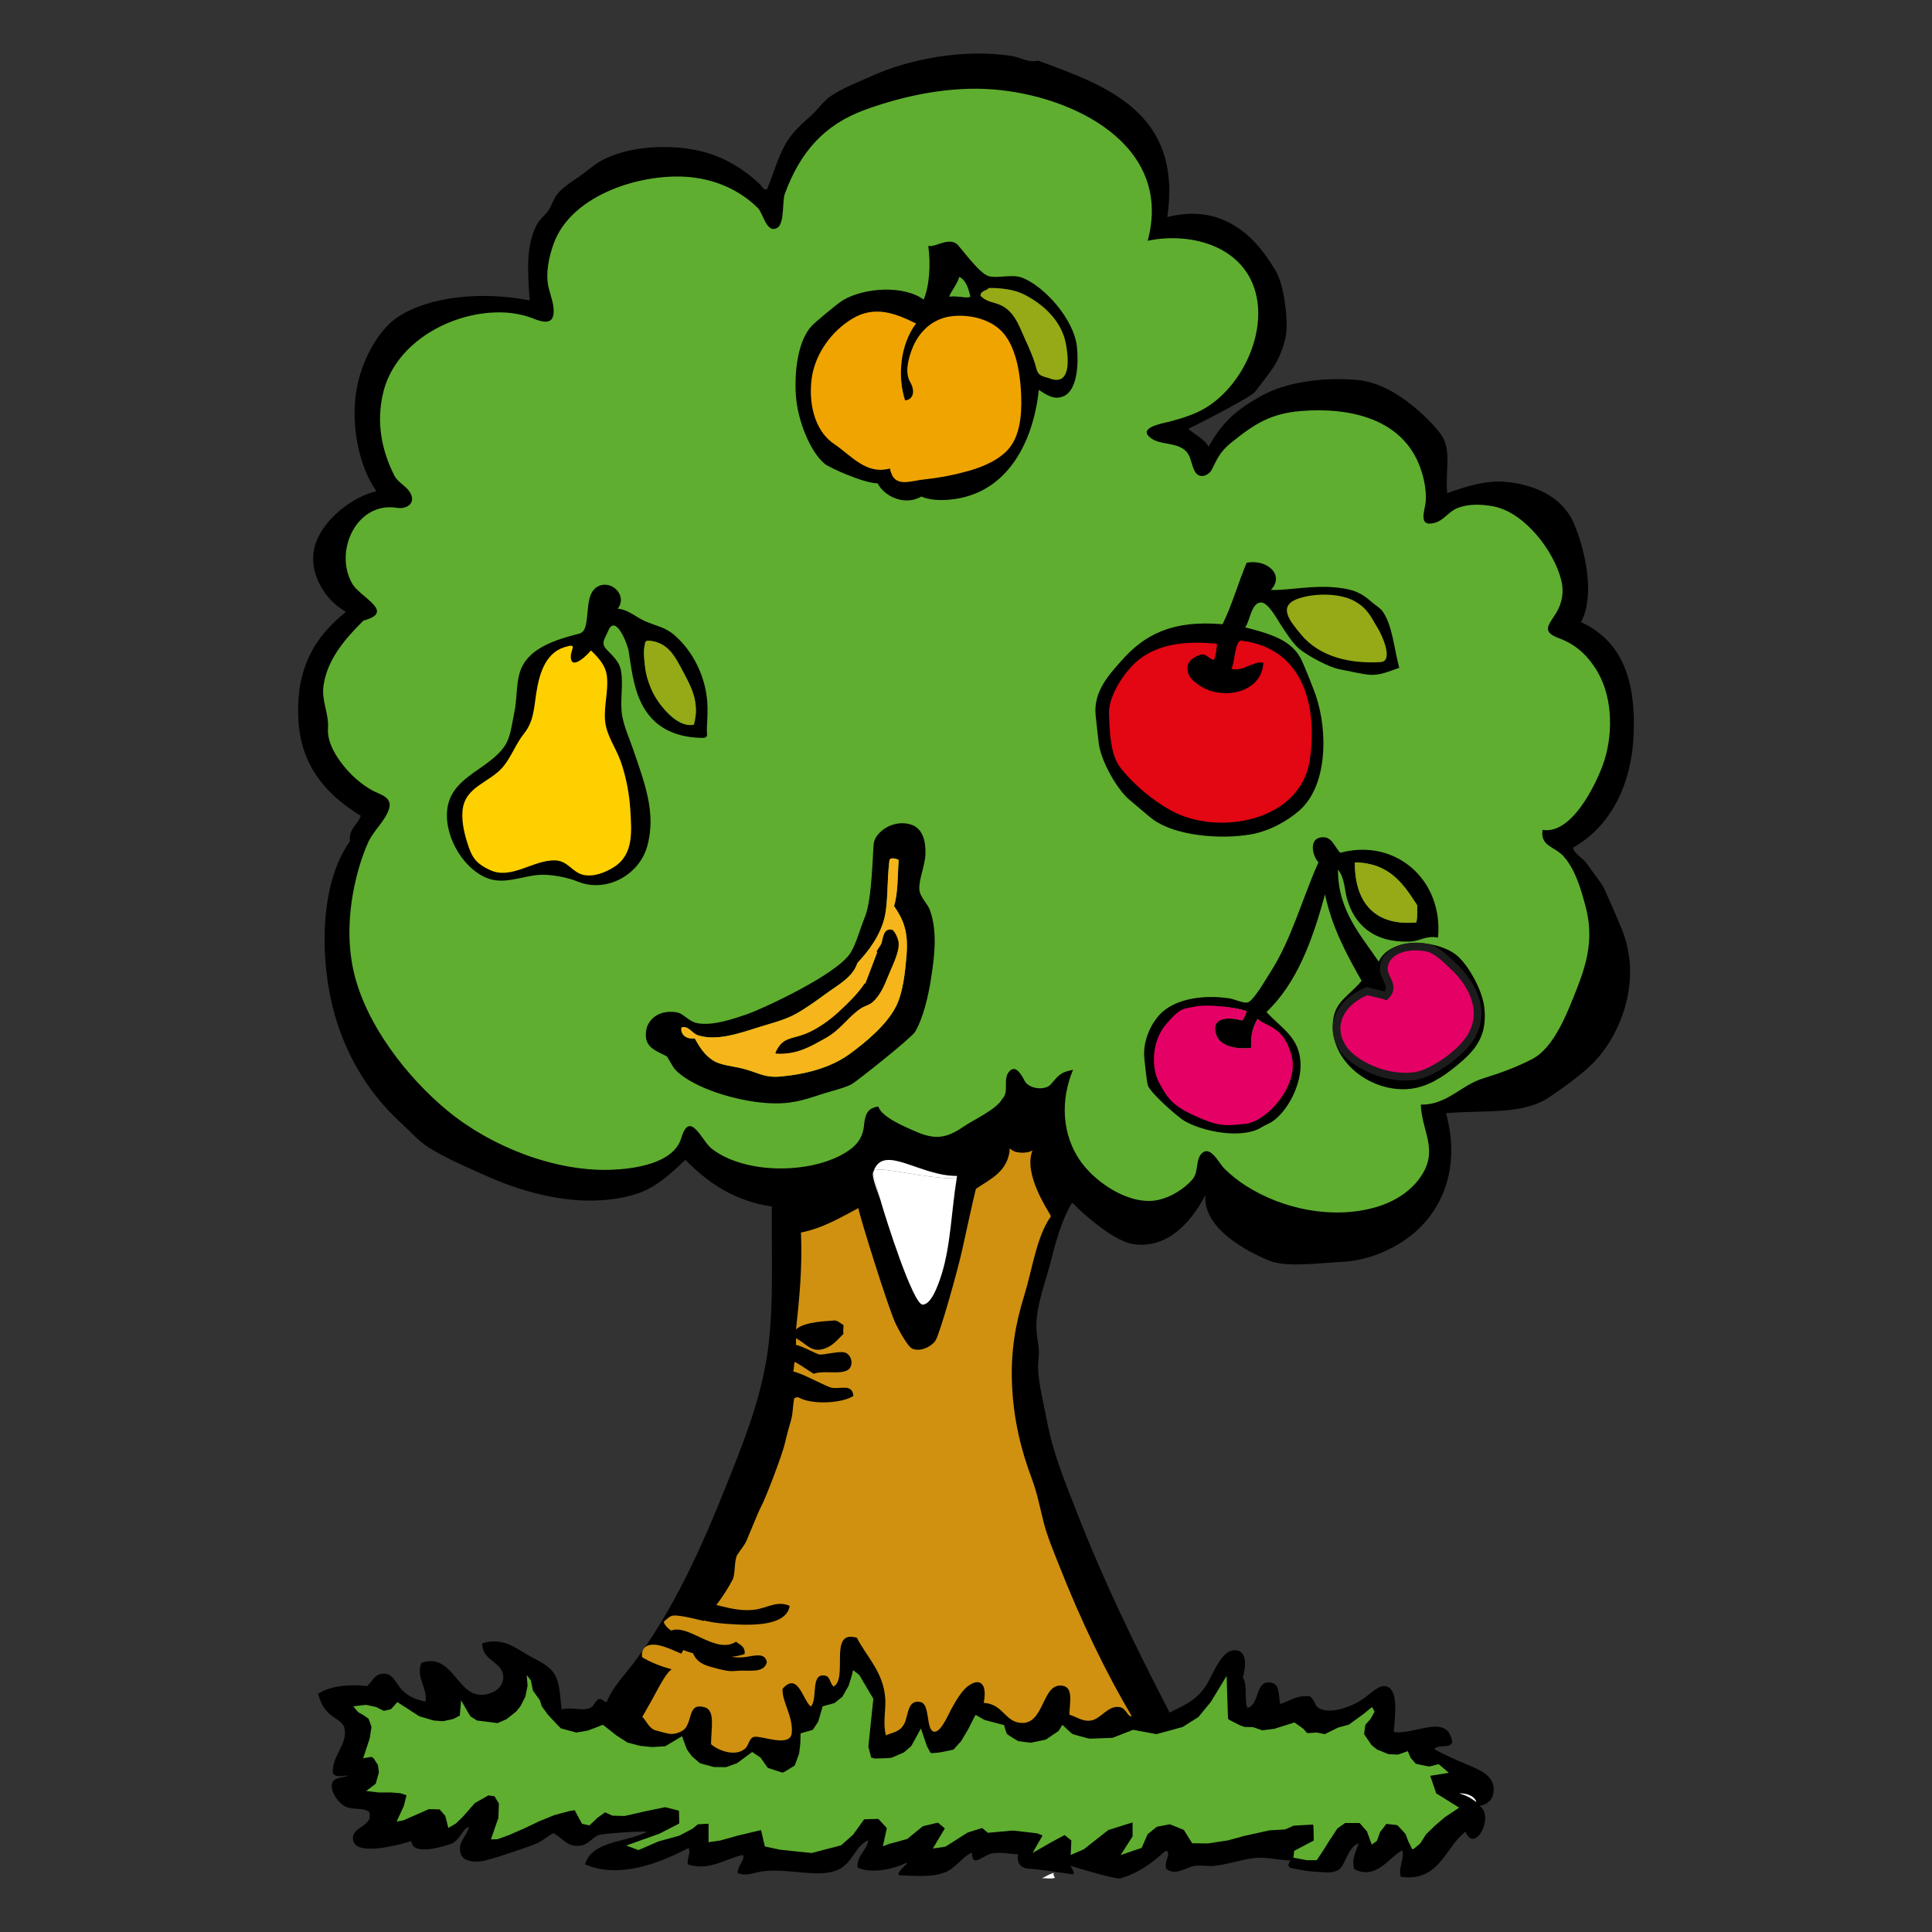 <?xml version="1.0" encoding="utf-8"?>
<!-- Generator: Adobe Illustrator 16.0.0, SVG Export Plug-In . SVG Version: 6.00 Build 0)  -->
<!DOCTYPE svg PUBLIC "-//W3C//DTD SVG 1.1//EN" "http://www.w3.org/Graphics/SVG/1.1/DTD/svg11.dtd">
<svg version="1.1" id="Calque_1" xmlns="http://www.w3.org/2000/svg" xmlns:xlink="http://www.w3.org/1999/xlink" x="0px" y="0px"
	 width="250px" height="250px" viewBox="0 0 250 250" enable-background="new 0 0 250 250" xml:space="preserve">
<rect x="0" y="0" width="250" height="250" fill="#333333" stroke="none"/>
<g>
	<path d="M211.385,95.182c0.352-7.606-1.759-12.349-6.804-14.679c1.813-3.374,0.629-8.99-0.84-12.592
		c-1.914-4.688-7.24-5.405-8.918-5.561c-2.527-0.235-5.209,0.612-7.555,1.469c-0.273-3.047,0.634-5.624-0.84-7.66
		c-0.587-0.81-5.364-6.506-10.808-6.992c-4.235-0.378-9.053,0.223-12.285,1.994c-3.384,1.854-5.209,3.521-6.942,6.644
		c-0.596-1.083-1.956-1.642-2.627-2.313c2.295-1.12,8.129-4.146,8.633-4.789c0.5-0.634,2.237-2.879,2.623-3.567
		c0.68-1.209,1.452-3.01,1.469-4.932c0.017-2.187-0.461-5.633-1.469-7.24c-1.204-1.918-5.247-9.129-13.977-6.871
		c1.981-13.511-7.79-16.978-16.722-20.247c-1.205,0.319-2.275-0.429-3.425-0.604c-6.388-0.991-13.381,0.491-17.931,2.518
		c-1.922,0.856-4.113,1.709-5.54,2.721c-0.874,0.616-1.637,1.737-2.519,2.518c-0.96,0.856-1.83,1.629-2.518,2.52
		c-1.549,2.006-2.094,4.465-3.123,6.95c-0.461,0.251-0.701-0.412-0.906-0.604c-2.082-1.969-4.806-3.74-8.261-4.433
		c-4.037-0.81-9.032-0.457-12.39,1.41c-0.894,0.5-1.876,1.419-2.921,2.115c-1.066,0.71-2.07,1.373-2.72,2.216
		c-0.449,0.584-0.621,1.272-1.007,1.914c-0.437,0.719-1.205,1.222-1.612,2.016c-1.364,2.656-1.209,5.703-0.906,9.771
		c-6.099-1.192-12.86-0.579-17.024,2.115c-2.43,1.57-4.478,5.23-5.238,8.664c-1.07,4.817,0.088,10.622,2.417,13.9
		c-3.076,0.768-6.367,3.32-7.656,6.246c-1.645,3.73,0.895,7.865,3.728,9.368c-3.883,3.122-6.598,7.151-6.145,14.202
		c0.395,6.141,4.059,9.775,8.059,12.189c-0.386,1.192-1.562,1.595-1.41,3.324c-4.126,5.699-3.941,16.201-1.712,23.27
		c1.612,5.112,4.432,9.569,8.159,12.994c1.327,1.218,2.456,2.531,3.728,3.324c2.149,1.348,4.886,2.544,7.555,3.728
		c4.843,2.148,12.109,4.344,18.938,2.417c2.888-0.814,4.814-2.732,6.749-4.533c2.846,2.896,6.195,5.289,11.182,6.044
		c-0.067,7.434,0.302,13.868-0.705,19.845c-0.961,5.704-3.043,10.847-4.936,15.614c-3.441,8.676-7.072,16.742-12.29,23.672
		c-1.167,1.549-2.573,2.934-3.425,4.936c-0.335,0.215-0.47-0.495-1.108-0.302c-0.545,0.361-0.507,1.003-1.309,1.208
		c-0.982,0.253-2.363-0.234-3.425,0.102c-0.231-1.742-0.189-3.308-0.906-4.533c-0.639-1.087-1.81-1.611-3.123-2.316
		c-1.801-0.97-3.45-2.573-6.246-1.713c-0.046,2.375,2.754,2.325,2.72,4.433c-0.025,1.52-1.691,2.333-3.123,2.216
		c-2.909-0.243-3.597-5.439-7.454-4.13c-0.819,1.885,0.852,3.303,0.504,5.036c-1.075-0.26-2.023-0.541-2.922-1.409
		c-0.94-0.911-1.179-2.184-2.417-2.217c-1.217-0.033-1.44,0.944-2.216,1.612c-2.413-0.299-4.894,0.028-6.346,1.007
		c0.327,1.036,0.617,1.763,1.41,2.519c0.68,0.646,1.831,1.057,2.015,1.914c0.449,2.114-1.565,3.424-1.511,5.742
		c0.218,0.788,1.54,0.335,2.015,0.402c-0.596,0.261-1.91,0.188-2.116,1.007c-0.243,0.961,0.734,2.539,1.813,3.022
		c1.016,0.457,2.292,0.054,3.022,0.705c0.483,1.984-2.292,1.737-2.115,3.525c0.243,2.468,7.03,0.382,7.555,0.201
		c0.08,2.095,4.608,0.55,5.036,0.403c1.314-0.458,1.545-2.049,2.417-2.216c-0.255,1.2-1.662,2.095-1.007,3.626
		c0.327,0.769,1.537,0.944,2.619,0.806c1.113-0.143,6.095-1.876,6.951-2.216c1.003-0.398,1.75-1.196,2.418-1.41
		c1.334,0.844,1.767,1.792,3.425,1.611c1.091-0.117,1.582-1.171,2.519-1.41c0.646-0.163,4.709-0.462,6.144-0.403
		c-0.247,0.135-0.516,0.253-0.789,0.361l0.255,0.76c0.33-0.107,0.671-0.208,1.013-0.31c0.899-0.266,1.801-0.533,2.489-0.928
		c0.411-0.234,0.972-0.688,1.328-1.193c0.461-0.657,0.574-1.4-0.443-1.862c-2.262-1.033-6.85,2.152-9.155,0.448
		c-1.145,0.261-1.363,1.818-2.463,1.709c-0.932-0.093-0.79-1.411-1.473-1.978c-2.003,0.269-3.59,0.937-5.151,1.659
		c-0.954,0.442-1.899,0.904-2.925,1.309c-0.827,0.322-1.75,0.882-2.757,0.718c0.524-1.696,2.132-4.294,0.197-5.662
		c-2.984,0.416-3.308,3.27-5.708,4.223c-0.277-0.542-0.181-1.084-0.395-1.528c-1.217-2.544-4.298,0.734-6.3,0.723
		c0.29-0.878,1.188-1.973,1.28-3.329c-1.2-0.672-3.769-0.097-5.217-0.537c1.754-0.319,2.305-3.446,0.688-4.314
		c-0.508-0.076-0.747,0.096-1.083,0.181c0.231-1.575,1.457-2.93,0.982-4.495c-0.344-1.142-1.788-0.94-2.263-2.069
		c1.331-0.639,3.203,0.222,4.332,0.629c0.321-0.111,0.589-0.271,0.816-0.469c0.226-0.198,0.409-0.434,0.56-0.698
		c0.523,0.442,1.188,0.929,1.939,1.35c1.813,1.016,4.124,1.65,6.137,0.359c0.05-0.525,0.143-1.008,0.096-1.62
		c0.563,0.835,1.012,1.775,1.771,2.426c2.055,0.933,4.667-0.079,6.016-2.033c0.739-1.07,1.098-2.425,0.779-3.897
		c0.65,0.961,0.583,2.967,1.536,3.957c0.055,1.512,1.255,2.07,1.783,3.464c2.082,0.033,4.688-0.042,6.132-1.13
		c1.045,0.21,1.385,1.264,2.166,1.889c2.106,1.692,7.194,1.885,8.465-0.448c-0.092,0.952-0.243,2.048,0.294,2.694
		c0.852,1.028,2.72,0.764,3.744,1.62c3.247-0.689,3.56-0.59,4.722-2.157c1.645,0.76,2.023,2.917,4.529,2.426
		c1.839-0.36,2.061-2.699,2.069-4.944c1.868,0.336,2.522-1.775,2.854-3.416c2.725-0.239,3.425-2.325,3.938-4.584
		c0.818,0.219,0.99,1.066,1.28,1.709c0.294,0.642,0.692,1.363,0.789,2.157c0.322,2.611-1.09,5.215-0.097,7.189
		c3.446,0.78,5.767-0.94,6.594-3.144c0.487,1.003,0.479,2.236,1.478,2.606c3.374,1.246,4.814-3.236,5.809-4.856
		c0.969,0.643,2.127,1.116,3.445,1.44c1.087,3.202,6.778,2.375,7.777-0.182c1.209,2.389,7.073,2.213,9.154,0.63
		c1.838,1.041,4.392,0.588,6.423-0.364c0.878-0.411,1.658-0.915,2.24-1.432c1.414-1.255,2.035-3.127,3.052-4.315
		c0.281,1.931-0.341,4.685,1.28,5.39c1.184,0.063,1.922,0.852,2.522,0.382c1.788,1.419,5.376-1.482,6.296,0.524
		c3.765,1.52,6.951-1.348,9.1-3.06c0.151,1.066-1.075,1.36-1.281,2.245c-0.667,2.9,3.551,4.71,5.764,3.366
		c-0.139,2.854,3.894,1.297,4.969,2.746c-0.999-0.224-1.792,0.116-2.262,0.629c-0.311,2.736,2.191,2.913,3.739,3.953
		c-1.31-0.171-1.527,0.701-2.069,1.352c-0.496,0.596-1.314,1.138-1.868,1.797c-0.591,0.705-0.822,1.737-1.771,1.889
		c-1.121-0.84-0.382-3.723-2.069-3.958c-0.944-0.13-1.646,0.663-1.872,1.62c-1.062,0.5-0.055,1.415-1.305,1.742
		c0.101-1.275-0.944-2.581-1.746-3.27c-1.696-0.011-2.591,0.938-3.31,2.046c-0.682,1.053-1.205,2.248-2.105,2.898
		c-0.402,0.289-1.044,0.503-1.872,0.269c0-0.08-1.397,0.02-1.62,0.401c-0.222,0.383-0.493,0.629-0.069,0.966
		c0,0,1.892,0.45,3.097,0.501c1.205,0.052,2.282,0.299,3.168-0.231c0.886-0.53,1.179-2.997,2.619-3.425
		c-0.34,0.961-0.944,1.998-0.604,3.324c2.888,1.544,4.65-1.699,6.246-2.418c0.281,1.129-0.554,2.195-0.202,3.425
		c0.353,0.047,0.68,0.072,0.99,0.072c4.135,0,4.912-4.034,7.371-5.915c1.246,2.989,3.832-2.115,1.813-3.324
		c1.054-0.188,1.683-0.81,1.813-1.712c0.297-2.035-1.469-2.833-3.123-3.525c-1.747-0.73-3.4-1.478-4.534-2.115
		c0.408-0.668,2.111-0.038,2.317-0.907c-0.537-3.845-4.831-0.902-7.555-1.31c0.139-2.136,0.73-5.779-1.209-5.942
		c-0.94-0.08-2.183,1.381-3.324,2.014c-1.372,0.765-3.655,1.579-5.037,0.906c-0.785-0.381-0.482-0.969-1.309-1.611
		c-1.763-0.151-2.59,0.634-3.829,1.008c-0.213-1.171-0.066-2.46-1.007-2.72c-2.3-0.634-1.557,2.819-3.223,3.224
		c-0.458-1.058,0.05-3.077-0.604-3.929c0.407-1.326,0.587-3.345-0.806-3.526c-2.061-0.269-3.055,3.375-4.13,4.836
		c-1.372,1.868-2.9,2.375-4.533,3.223c-4.244-8.197-8.57-17.019-12.189-26.392c-1.401-3.635-2.892-7.076-3.727-11.584
		c-0.395-2.137-1.024-4.454-1.108-6.548c-0.033-0.811,0.16-1.611,0.101-2.418c-0.076-1.062-0.407-2.241-0.302-3.727
		c0.193-2.691,1.268-5.364,1.915-7.958c0.667-2.674,1.439-5.246,2.619-7.253c0.168-0.173,0.566,0.386,0.907,0.705
		c1.389,1.302,4.776,4.219,7.097,4.559c4.596,0.676,7.69-3.194,9.322-6.372c-0.453,5.008,7.375,8.105,8.042,8.42
		c2.224,1.036,6.573,0.398,9.687,0.243c3.181-0.159,6.224-1.477,8.361-3.022c4.47-3.235,7.022-8.985,5.037-16.218
		c5.112-0.428,9.851,0.252,13.331-2.043c1.716-1.139,3.899-2.732,5.348-4.093c3.643-3.416,6.879-10.695,4.088-17.637
		c-0.605-1.498-2.124-4.944-2.317-5.339c-0.335-0.68-1.876-2.641-2.115-3.021c-0.538-0.865-1.666-1.311-1.914-2.217
		C208.056,107.177,211.066,102.061,211.385,95.182z M123.839,152.485c-0.73,4.298-0.776,8.5-1.994,12.402
		c-0.125,0.407-0.264,0.811-0.416,1.21c-0.407,1.057-1.086,2.652-2.015,2.72c-1.246,0.092-4.843-11.287-5.439-13.397
		c-0.004-0.021-0.012-0.047-0.021-0.071c-0.243-0.798-1.154-2.972-0.986-3.556c-0.034-0.139,0.004-0.243,0.105-0.311
		c1.313-3.479,5.91,0.709,10.766,0.688c-0.017,0.105-0.033,0.211-0.05,0.315C123.806,152.485,123.822,152.485,123.839,152.485z
		 M191.037,233.185c-0.634-0.474-1.31-0.905-2.216-1.107C189.614,231.993,190.822,232.354,191.037,233.185z"/>
	<g id="XMLID_24_">
		<path fill="#D09111" d="M146.442,222.067c-0.506,0.159-0.688-0.971-1.467-1.148c-1.592-0.363-2.487,1.547-3.847,1.724
			c-1.081,0.139-1.736-0.454-2.752-0.767c0.032-1.498,0.538-3.467-0.821-3.731c-2.812-0.541-2.311,5.204-5.591,4.784
			c-1.977-0.251-2.227-2.446-4.673-2.58c0.52-2.637-0.603-3.287-2.111-2.108c-0.696,0.549-1.421,1.684-2.107,2.965
			c-0.445,0.84-1.364,2.996-2.2,2.875c-1.085-0.16-0.487-3.551-1.74-3.832c-1.74-0.389-1.569,1.711-2.106,2.78
			c-0.576,1.125-1.532,1.121-2.385,1.528c-0.427-1.56,0.009-3.321-0.093-4.784c-0.232-3.438-2.459-5.442-3.666-7.849
			c-3.763-1.126-1.072,5.238-3.021,6.316c-0.552-0.524-0.39-1.334-1.193-1.434c-1.805-0.229-0.821,2.962-1.74,4.018
			c-1.012-0.705-1.652-4.589-3.666-2.295c-0.121,1.598,1.406,3.598,1.188,5.741c-0.19,1.896-3.931,0.294-4.854,0.477
			c-0.673,0.134-0.673,1.086-1.193,1.532c-1.21,1.039-3.322,0.333-4.399-0.576c0.019-2.147,0.571-4.385-0.826-4.784
			c-2.088-0.593-1.564,1.451-2.474,2.681c-0.361,0.489-1.354,0.84-2.018,0.766c-0.311-0.034-1.688-0.397-1.92-0.48
			c-0.817-0.281-1.184-1.299-1.652-1.723c0.385-0.688,0.77-1.377,1.192-2.104c0.404-0.692,1.787-3.55,2.566-4.018l0.014-0.043
			c-1.48-0.39-2.802-0.947-3.795-1.554c-0.144-0.841,0.278-1.412,0.891-1.559c1.169-0.286,2.645,0.445,4.172,1.099
			c0.417-0.774,0.872-1.484,1.35-2.155c-1.768-0.281-3.215-0.822-3.628-1.957c0.381-0.316,0.793-0.856,1.448-0.831
			c1.146,0.052,2.404,0.402,3.759,0.71c1.295-1.632,2.626-3.251,3.726-5.368c0.348-0.675,0.181-2.515,0.589-3.178
			c0.376-0.61,0.928-1.212,1.188-1.818c0.353-0.805,1.578-3.866,1.926-4.493c0.608-1.108,2.743-6.767,3.025-8.04
			c0.121-0.549,0.589-2.342,0.733-2.774c0.376-1.165,0.255-1.854,0.497-3.126c0.431-0.261,0.431-0.161,0.97,0.061
			c1.837,0.763,5.327,0.511,6.691-0.381c-0.148-1.606-1.573-0.87-2.752-1.052c-0.797-0.126-3.875-1.918-5.04-2.108
			c0.121-0.351,0.084-0.87,0.181-1.242c0.901,0.428,1.629,1.042,2.478,1.532c1.527-0.58,4.506,0.472,4.854-1.147
			c0.181-0.84-0.371-1.523-0.914-1.628c-0.78-0.151-2.702,0.359-3.207,0.285c-0.338-0.047-2.283-1.121-3.025-1.242
			c0-0.29,0-0.575,0-0.861c1.434,0.728,2.004,2.043,3.939,1.243c0.91-0.377,1.518-1.147,2.2-1.818c-0.079-0.477,0.014-0.572,0-1.147
			c-0.288-0.121-0.775-0.654-1.281-0.576c-0.617,0.096-3.67,0.078-4.858,1.147c0.404-3.779,0.844-7.896,0.64-12.533
			c2.891-0.559,5.351-2.069,7.425-3.16c0.167,1.069,3.954,13.208,4.858,15.026c0.26,0.524,1.503,2.892,2.106,3.156
			c1.1,0.489,2.571-0.321,3.026-1.052c0.557-0.896,2.84-8.937,3.48-11.866c0.316-1.451,1.425-6.525,1.741-7.753
			c1.897-1.304,4.176-2.209,4.398-5.262c0.482,0.685,2.145,0.758,2.933,0.286c-1.253,3.035,2.056,7.841,2.385,8.516
			c-1.875,2.637-2.357,6.676-3.485,10.338c-1.113,3.616-1.74,7.105-1.554,11.481c0.185,4.429,1.15,8.416,2.565,12.156
			c0.714,1.9,1.049,3.784,1.555,5.741c0.487,1.856,1.248,3.632,1.926,5.359C139.857,209.72,143.11,216.43,146.442,222.067z"/>
	</g>
	<g id="XMLID_23_">
		<path fill="#5FAE30" d="M206.77,87.018c1.993,3.465,1.971,8.396,0.598,12.067c-1.021,2.741-4.067,8.923-7.767,8.305
			c-0.307,2.172,1.61,2.119,2.77,3.465c1.512,1.755,2.186,4.162,2.779,6.351c1.068,3.946,0.342,7.107-1.167,10.891
			c-1.117,2.8-2.825,7.443-5.71,8.94c-2.007,1.04-4.187,1.847-6.346,2.504c-2.926,0.892-4.658,3.442-8.072,3.401
			c0.116,3.399,2.229,5.7,0.185,9.016c-1.339,2.174-3.599,3.551-6.01,4.251c-5.5,1.598-11.972,0.301-16.751-2.735
			c-1.028-0.652-1.994-1.406-2.856-2.268c-0.714-0.713-1.786-3.053-2.913-1.96c-0.835,0.81-0.366,2.408-1.217,3.38
			c-1.09,1.243-2.755,2.274-4.374,2.637c-3.612,0.808-8.021-2.118-10.032-4.908c-2.515-3.489-2.679-8.021-1.037-11.916
			c-1.589,0.286-1.864,0.688-2.856,1.853c-0.734,0.862-2.768,0.62-3.343-0.33c-0.363-0.602-1.211-2.523-2.172-1.161
			c-0.694,0.981,0.135,2.481-0.791,3.396c-0.723,1.356-3.723,2.708-4.98,3.572c-2.232,1.536-3.702,1.76-6.284,0.619
			c-1.154-0.51-4.355-1.813-4.769-3.199c-1.501,0.167-1.725,1.191-1.857,2.486c-0.187,1.834-1.237,2.845-2.812,3.716
			c-4.546,2.51-12.649,2.521-16.876-0.741c-1.312-1.012-2.821-5.154-3.963-1.361c-1.011,3.362-6.375,4-9.21,4.082
			c-7.225,0.21-15.351-3.004-20.928-7.563c-5.323-4.352-10.698-11.285-12.247-18.112c-0.842-3.714-0.645-7.681,0.172-11.381
			c0.397-1.801,0.946-3.573,1.684-5.264c0.681-1.56,2.299-2.869,2.746-4.459c0.417-1.484-1.286-1.805-2.238-2.34
			c-1.472-0.835-2.779-2.012-3.814-3.346c-0.993-1.279-1.989-2.993-1.868-4.673c0.137-1.91-0.881-3.553-0.574-5.568
			c0.518-3.405,2.803-6.019,5.159-8.365c4.248-1.116-0.435-2.985-1.462-4.795c-2.396-4.221,0.616-10.661,5.828-9.79
			c1.237,0.205,2.485-0.619,1.678-1.97c-0.525-0.882-1.596-1.312-2.06-2.236c-1.663-3.326-2.304-6.838-1.469-10.531
			c1.425-6.303,8.105-10.235,14.292-10.541c1.721-0.084,3.493,0.123,5.103,0.755c1.002,0.394,2.566,0.971,2.697-0.645
			c0.092-1.132-0.379-2.241-0.642-3.32c-0.442-1.822,0.045-4.055,0.681-5.773c2.364-6.391,11.649-9.191,17.831-8.515
			c3.208,0.351,6.287,1.702,8.582,3.995c0.648,0.647,1.127,3.386,2.513,2.529c0.944-0.583,0.595-3.408,0.958-4.39
			c1.963-5.312,5.009-8.919,10.397-10.877c5.178-1.883,11.081-3.066,16.602-2.625c10.316,0.824,23.295,7.164,19.957,19.581
			c5.296-1.116,11.957,0.505,13.817,6.209c1.88,5.765-1.923,13.426-7.315,15.943c-1.23,0.574-2.539,0.963-3.854,1.291
			c-0.856,0.215-4.179,0.805-2.109,2.178c1.023,0.679,2.532,0.542,3.656,1.087c1.505,0.727,1.231,1.837,1.898,3.123
			c0.547,1.057,1.813,0.588,2.238-0.288c0.688-1.422,1.12-2.316,2.411-3.362c3.023-2.448,5.125-3.837,9.15-4.155
			c6.181-0.488,13.138,0.943,15.407,7.42c0.466,1.331,0.75,2.755,0.686,4.169c-0.055,1.197-1.137,3.504,1.169,2.88
			c1.144-0.31,1.806-1.446,2.879-1.886c1.446-0.593,3.168-0.526,4.676-0.244c4.061,0.757,7.902,5.81,8.821,9.629
			c0.345,1.433,0.104,2.872-0.657,4.135c-0.929,1.544-2.029,2.428,0.333,3.299C203.98,83.412,205.539,84.891,206.77,87.018
			C208.541,90.097,206.419,86.411,206.77,87.018z"/>
	</g>
	<path fill="#FFFFFF" d="M188.82,232.077c0.793-0.084,2.002,0.277,2.216,1.107C190.402,232.711,189.727,232.279,188.82,232.077z"/>
	<path d="M192.077,130.438c-0.252-2.43-2.162-5.599-3.471-6.732c-1.331-1.149-3.773-1.825-5.981-1.657
		c-1.834,0.138-3.505,0.86-4.227,2.384c-2.271-3.396-5.296-6.598-5.263-11.912c0.885,1.116,0.831,2.556,1.158,3.731
		c0.965,3.459,3.509,5.746,8.105,5.591c0.071-0.004,0.143-0.009,0.214-0.013c1.259-0.113,1.956-0.797,3.467-0.504
		c0.705-7.525-5.561-12.897-12.629-10.979c-0.852-0.765-1.062-2.279-2.632-1.969c-1.402,0.281-1.02,2.334-0.21,3.211
		c-2.09,4.646-3.479,9.956-6.208,14.191c-0.503,0.775-2.204,3.765-2.946,3.933c-0.58,0.13-1.759-0.433-2.317-0.517
		c-3.731-0.563-7.354,0.164-9.154,2.175c-0.991,1.107-2.174,3.303-1.896,5.695c0.05,0.411,0.272,2.669,0.423,3.315
		c0.218,0.961,3.971,4.218,4.735,4.658c0.591,0.341,1.313,0.651,2.111,0.907c2.631,0.849,6.035,1.1,7.887-0.075
		c0.453-0.29,1.032-0.5,1.368-0.727c2.137-1.448,3.723-4.86,3.685-7.354c-0.054-3.475-2.304-4.579-4.419-6.833
		c3.92-3.702,5.959-9.259,7.576-15.228c0.94,4.361,2.812,7.799,4.734,11.186c-1.507,1.868-3.379,2.603-3.681,5.074
		c-0.601,4.869,4.143,8.944,9.024,8.957c0.327,0.004,0.65-0.013,0.973-0.051c2.304-0.252,4.328-1.628,5.998-3.001
		C190.906,135.919,192.463,134.102,192.077,130.438z M183.381,117.141c0.004,0.776,0.029,1.574-0.101,2.217
		c-5.339,0.495-7.996-2.54-7.958-7.757C179.796,111.659,181.605,114.384,183.381,117.141z M166.357,136.18
		c0.147,3.328-2.569,6.988-5.54,7.555c-1.658-0.831-4.332-0.344-5.843-1.31c-0.335-0.214-2.405-2.405-2.619-2.921
		c-0.617-1.495-0.545-5.301,0.302-6.447c0.243-0.327,2.304-2.019,2.72-2.217c1.646-0.789,4-0.629,5.943,0
		c-0.168,0.438-0.286,0.925-0.604,1.209c-1.918-0.546-4.143-0.356-3.324,1.914c0.533,1.474,2.711,1.868,4.533,1.612
		c-0.135-1.646,0.251-2.771,0.806-3.728C163.969,132.951,166.269,134.228,166.357,136.18z M188.417,132.956
		c-1.1,1.775-4.042,3.773-5.742,4.029c-3.232,0.491-6.594-1.372-7.555-2.82c-1.801-2.716-0.651-4.804,1.737-5.689
		c0.588,0.219,1.968,0.507,2.56,0.725c0.995-0.999-0.038-2.418-0.067-3.296c-0.063-1.888,2.195-2.791,4.534-2.316
		c1.049,0.214,2.115,1.352,2.82,2.015C188.401,127.193,190.189,130.094,188.417,132.956z"/>
	<path fill="#96A917" d="M183.381,117.141c0.004,0.776,0.029,1.574-0.101,2.217c-5.339,0.495-7.996-2.54-7.958-7.757
		C179.796,111.659,181.605,114.384,183.381,117.141z"/>
	<path d="M178.949,79.165c1.259,1.871,1.435,4.746,2.115,7.252c-1.415,0.483-2.388,0.953-3.727,0.906
		c-0.856-0.028-3.413-0.62-3.928-0.704c-1.411-0.231-4.185-1.771-5.239-2.619c-0.843-0.681-1.615-1.923-2.417-3.123
		c-0.529-0.798-1.663-2.972-2.62-2.921c-1.242,0.066-1.418,2.552-2.014,3.223c2.699,0.701,5.023,1.331,6.484,2.997
		c0.34,0.387,0.629,0.822,0.869,1.335c0.332,0.701,1.553,3.744,1.813,4.533c1.591,4.775,1.436,11.664-2.116,14.808
		c-1.586,1.406-3.962,2.716-6.346,3.123c-4.033,0.688-9.738,0.154-12.591-1.914c-0.655-0.475-2.586-2.175-3.022-2.519
		c-1.494-1.171-3.727-4.915-4.029-7.354c-0.11-0.886-0.366-3.249-0.404-3.627c-0.323-3.093,1.784-5.305,3.324-7.051
		c2.9-3.291,6.456-5.305,13.096-4.734c1.229-2.464,2.022-5.364,3.123-7.958c2.703-0.508,4.961,1.646,3.123,3.525
		c2.665,0.05,5.368-0.663,8.663-0.302c2.149,0.235,3.06,0.709,4.332,1.813C177.975,78.321,178.617,78.674,178.949,79.165z"/>
	<path fill="#96A917" d="M178.253,81.229c0.612,0.969,2.099,4.34,0.415,4.444c-3.761,0.235-7.867-0.567-10.345-3.604
		c-1.324-1.623-3.207-3.708-0.158-4.67c2.152-0.679,5.234-0.624,7.048,0.352C177.026,78.728,177.425,79.916,178.253,81.229z"/>
	<path d="M166.466,236.447c0.615-0.402,1.527-0.651,2.333-0.627c1.055,0.034,1.927,0.539,1.705,1.798
		c-0.089,0.502-0.452,0.843-0.835,1.167c-0.447,0.379-1.19,1.226-1.29,1.79l-0.78,0.139c-1.948,0.131-3.496-0.511-5.371-0.275
		c-1.729,0.218-3.434,0.831-5.138,1.008c-0.797,0.079-1.696-0.131-2.518,0c-1.05,0.163-2.443,1.321-3.627,0.402
		c-0.394-0.81,0.534-1.839,0.101-2.316c-0.298-0.038-0.391,0.101-0.503,0.2c-0.435,0.389-2.69,2.537-5.562,3.325
		c-0.648,0.178-6.471-1.626-6.471-1.626s0.787,1.175,0.262,1.1c-2.244-0.324-4.491-0.671-5.658-0.729
		c-1.735-0.088-1.378-1.741-1.41-1.867c-1.095-0.009-2.019-0.319-3.324-0.101c-1.192,0.201-2.586,1.977-2.619-0.102
		c-1.293,0.542-1.977,1.927-3.425,2.519c-0.957,0.395-2.044,0.5-3.252,0.5c-0.87,0-1.801-0.055-2.792-0.097
		c-0.23-0.55,1.381-1.578,1.008-1.611c-1.486,0.746-4.466,1.511-6.346,0.604c-0.034-1.679,1.183-2.106,1.41-3.525
		c-1.712,0.719-2.002,2.95-3.929,3.828c-2.472,1.129-6.459-0.252-9.771,0.201c-0.86,0.118-1.561,0.407-2.27,0.407
		c-0.311,0-0.625-0.055-0.953-0.205c0.004-0.882,1.011-1.797,0.705-2.317c-2.283,0.458-4.416,2.145-7.152,1.209
		c-0.113-0.785,0.437-1.439,0.101-2.115c-2.439,1.271-6.002,2.875-9.536,2.875c-1.31,0-2.619-0.223-3.861-0.76
		c0.873-2.842,4.596-2.829,7.27-3.87l0.255,0.765c-0.696,0.222-1.339,0.478-1.817,0.826c1.364,0.021,2.652-0.521,3.941-0.99
		c0.334-0.123,0.68-0.223,1.025-0.313c0.249-0.063,0.497-0.123,0.743-0.182c0.754-0.18,1.478-0.356,2.068-0.673
		c0.227-0.122,0.422-0.29,0.613-0.464c0.539-0.487,1.035-1.011,2.048-0.615c0.281,0.697-0.046,1.562,0,2.339
		c2.615-0.193,4.285-1.242,6.792-1.533c0.449,0.433,0.562,1.172,0.495,2.069c1.054-0.054,2.069,0.563,3.148,0.719
		c3.899,0.563,6.443-0.475,7.878-2.158c0.218-2.837,5.432-3.072,4.823,0.361c-0.088,0.491-0.437,0.747-0.689,1.259
		c1.13-0.264,2.422-0.479,3.644-1.347c1.221-0.873,1.646-1.897,3.148-1.801c0.726,0.05,1.67,0.742,1.675,1.439
		c0,0.466-0.466,0.84-0.789,1.167c-0.332,0.34-0.86,0.638-0.786,0.902c0.979-0.193,1.856-0.84,2.951-1.527
		c1.306-0.823,3.316-2.317,3.941-0.542c2.187-0.135,4.759-0.445,6.888-0.088c0.033,1.137-0.856,1.909-1.179,2.426
		c1.431-0.701,2.606-1.638,4.134-2.25c0.832,0.319,0.848,1.386,0.789,2.519c1.658,0.067,2.284-1.334,3.249-2.064
		c1.356-1.033,2.825-1.952,4.923-2.07c0.039,1.23-0.024,2.087-0.394,2.788c-0.307,0.574-0.995,0.944-0.886,1.347
		c0.785-0.356,1.398-0.339,1.868-0.898c0.319-0.378,0.243-0.919,0.495-1.347c0.613-1.05,1.885-1.242,3.052-1.801
		c1.028,0.532,3.126,1.355,3.412,2.564c3.402,0.253,5.378-0.609,7.8-1.213c0.588-0.147,1.202-0.279,1.87-0.376
		C164.813,236.51,165.592,236.445,166.466,236.447z"/>
	<path fill="#E30613" d="M169.457,98.486c-1.249,7.821-11.952,9.782-18.034,6.335c-2.407-1.364-4.785-3.342-6.482-5.539
		c-1.3-1.683-1.367-4.873-1.439-6.915c-0.085-2.411,2.16-5.725,4.028-7.131c2.81-2.114,6.585-2.279,9.949-1.932
		c-0.006,0.331-0.213,2.136-0.443,2.075c-0.884-0.232-0.976-1.037-2.015-0.543c-1.027,0.487-1.612,0.987-1.256,2.308
		c0.189,0.675,0.951,1.203,1.491,1.576c2.748,1.903,8.031,1.082,8.222-2.991c-1.519-0.149-2.604,1.224-4.146,0.81
		c0.451-0.652,0.443-3.741,1.309-3.638C168.87,83.896,170.528,91.771,169.457,98.486z"/>
	<path fill="#E50066" d="M161.201,145.413c-2.757,0.324-3.648,0.324-6.648-1.054s-3.495-2.343-4.541-4.216
		c-1.045-1.874-1.054-5.351,0.892-7.621c1.946-2.271,2.27-1.936,3.649-2.258s4.824-0.054,6.768,0.575
		c-0.168,0.438-0.286,0.925-0.604,1.209c-1.918-0.546-4.143-0.356-3.324,1.914c0.533,1.474,2.711,1.868,4.533,1.612
		c-0.135-1.646,0.251-2.771,0.806-3.728c1.238,1.104,3.329,0.872,4.388,4.729C168.179,140.433,163.958,145.089,161.201,145.413z"/>
	<path d="M139.36,44.916c0.214,2.09,0.071,5.564-1.712,6.346c-1.263,0.554-2.203-0.168-3.224-0.806
		c-0.768,7.147-4.34,13.569-11.584,14.203c-1.36,0.117-2.628,0.017-3.626-0.403c-2.162,1.268-4.852-0.067-5.641-1.712
		c-1.864-0.021-6.271-2.04-6.85-2.519c-1.876-1.554-3.492-5.554-3.727-8.764c-0.235-3.229,0.264-7.156,2.015-9.066
		c0.499-0.542,3.375-2.926,4.029-3.324c2.732-1.658,7.903-2.01,10.476-0.101c0.772-1.813,0.927-4.613,0.604-6.95
		c0.874,0.23,2.418-1.066,3.626-0.303c0.433,0.272,2.925,3.908,4.231,4.23c1.217,0.303,2.98-0.327,4.331,0.202
		C135.138,37.062,138.987,41.297,139.36,44.916z M122.84,38.368c0.974-0.169,2.288,0.284,2.72,0c-0.277-1.033-0.55-2.07-1.41-2.52
		C123.843,36.819,123.231,37.482,122.84,38.368z"/>
	<path fill="#96A917" d="M137.95,44.613c0.186,1.105,0.486,3.183-0.302,4.13c-0.47,0.563-1.213,0.465-1.823,0.228
		c-0.386-0.149-0.791-0.191-1.146-0.398c-0.503-0.293-0.564-0.889-0.721-1.414c-0.441-1.478-1.174-2.89-1.791-4.342
		c-0.69-1.626-1.513-3.041-3.299-3.556c-0.726-0.21-1.474-0.407-1.998-0.994c0.021-0.664,0.751-0.624,1.108-1.007
		c1.523,0,3.213,0.168,4.539,0.84C135.019,39.367,137.439,41.553,137.95,44.613C138.147,45.788,137.765,43.505,137.95,44.613z"/>
	<path fill="#FFFFFF" d="M136.338,242.353c-0.021,0.289,0.025,0.512,0.202,0.604c-0.374,0.236-1.176,0.034-1.712,0.102
		C135.314,242.806,135.768,242.521,136.338,242.353z"/>
	<path fill="#96A917" d="M135.629,40.626c-0.298-0.189-0.688-0.294-1.003-0.546c-0.076-0.063-0.138-0.139-0.193-0.223
		C134.97,40.181,135.39,40.458,135.629,40.626z"/>
	<path fill="#F0A400" d="M132.097,50.354c0.158,2.391,0.122,5.569-1.437,7.556c-1.215,1.546-3.427,2.492-5.273,3.012
		c-1.854,0.522-3.78,0.904-5.697,1.102c-2.001,0.207-4.031,1.202-4.537-1.401c-3.074,0.845-4.96-1.645-7.253-3.198
		c-2.65-1.797-3.294-5.595-2.848-8.586c0.465-3.119,2.601-6.051,5.301-7.639c2.864-1.683,5.479-0.674,8.188,0.659
		c-2.052,2.712-2.437,6.863-1.417,9.958c1.252-0.158,1.197-1.469,0.668-2.352c-0.72-1.199-0.288-2.882,0.165-4.13
		c0.862-2.376,2.692-4.136,5.245-4.422c2.163-0.242,4.731,0.309,6.329,1.868C131.358,44.565,131.937,47.926,132.097,50.354
		C132.279,53.124,131.932,47.85,132.097,50.354z"/>
	<path fill="#5FAE30" d="M125.56,38.368c-0.432,0.284-1.746-0.169-2.72,0c0.391-0.886,1.003-1.549,1.31-2.52
		C125.01,36.298,125.283,37.335,125.56,38.368z"/>
	<path fill="#FFFFFF" d="M123.839,152.17c-0.017,0.105-0.033,0.211-0.05,0.315c-4.461,0.009-9.863-1.62-10.715-1.003
		C114.387,148.003,118.983,152.191,123.839,152.17z"/>
	<path fill="#FFFFFF" d="M113.073,151.482c0.852-0.617,6.254,1.012,10.715,1.003c-0.684,4.205-0.755,8.546-1.943,12.402
		c-0.125,0.407-0.264,0.811-0.416,1.21c-0.407,1.057-1.086,2.652-2.015,2.72c-1.246,0.092-4.843-11.287-5.439-13.397
		c-0.004-0.021-0.012-0.047-0.021-0.071c-0.227-0.802-0.844-2.968-0.986-3.556C113.002,151.685,113.036,151.579,113.073,151.482z"/>
	<path d="M120.309,117.707c1.003,2.725,0.625,5.893,0.223,8.563c-0.391,2.628-1.054,5.415-2.115,7.244
		c-0.454,0.772-7.644,6.498-8.256,6.804c-1.012,0.513-2.652,0.873-4.012,1.318c-2.233,0.73-3.853,1.301-6.917,1.099
		c-3.971-0.264-9.226-1.88-11.597-4.062c-0.541-0.499-0.692-0.945-1.338-1.978c-1.763-0.873-2.993-1.292-2.678-3.399
		c0.155-1.032,1.301-2.707,3.904-2.309c0.999,0.155,1.561,1.226,2.791,1.428c2.027,0.335,4.642-0.609,6.132-1.096
		c2.006-0.659,11.87-5.209,13.607-8.013c0.756-1.222,1.158-2.909,1.893-4.722c0.906-2.225,0.986-8.416,1.116-9.44
		c0.193-1.498,2.585-3.223,4.907-2.417c1.427,0.499,1.838,2.141,1.784,3.735c-0.05,1.65-0.919,3.4-0.781,4.718
		C119.067,116.083,120.045,116.985,120.309,117.707z M117.3,123.688c0.273-3.219-0.438-4.727-1.612-6.447
		c0.524-1.657,0.444-3.92,0.604-5.942c-0.185-0.177-1.213-0.454-1.208,0.101c-0.319,2.665-0.156,5.268-0.605,7.252
		c-0.533,2.363-2.128,4.483-3.525,5.943c-0.605,1.855-2.338,2.729-4.13,4.03c-1.222,0.89-2.548,1.867-3.929,2.618
		c-1.415,0.773-3.261,1.218-4.835,1.713c-2.417,0.764-5.313,1.788-7.756,1.007c-0.738-0.235-1.255-1.309-2.116-1.007
		c-0.172,0.848,0.559,1.562,1.713,1.41c0.596,1.087,1.271,2.146,2.316,2.82c1.146,0.743,2.707,0.73,4.332,1.208
		c1.759,0.518,2.498,1.076,4.432,0.908c3.161-0.278,6.48-1.104,8.965-2.922c2.141-1.565,4.718-3.715,5.943-6.044
		C116.842,128.528,117.115,125.879,117.3,123.688z"/>
	<path fill="#F5B51B" d="M115.688,117.241c1.174,1.721,1.885,3.229,1.612,6.447c-0.186,2.19-0.458,4.84-1.411,6.648
		c-1.226,2.329-3.803,4.479-5.943,6.044c-2.485,1.817-5.805,2.644-8.965,2.922c-1.935,0.168-2.673-0.391-4.432-0.908
		c-1.625-0.478-3.186-0.465-4.332-1.208c-1.045-0.675-1.721-1.733-2.316-2.82c-1.155,0.151-1.885-0.563-1.713-1.41
		c0.861-0.302,1.377,0.771,2.116,1.007c2.443,0.781,5.339-0.243,7.756-1.007c1.574-0.495,3.421-0.939,4.835-1.713
		c1.381-0.751,2.707-1.729,3.929-2.618c1.792-1.302,3.525-2.175,4.13-4.03c1.397-1.46,2.992-3.58,3.525-5.943
		c0.449-1.984,0.286-4.587,0.605-7.252c-0.005-0.555,1.024-0.277,1.208-0.101C116.133,113.321,116.213,115.584,115.688,117.241z"/>
	<path fill="#FFFFFF" d="M112.968,151.793c0.143,0.588,0.76,2.754,0.986,3.556C113.711,154.551,112.801,152.377,112.968,151.793z"/>
	<path d="M96.242,214.445c-0.533,0.05-1.058,0.024-1.573-0.055c0.566-0.063,1.128-0.177,1.678-0.345
		c0.13-1.036-0.625-1.188-1.108-1.611c-1.31,0.864-2.875,0.252-4.386-0.445c-1.381-0.634-2.716-1.343-3.774-1.065
		c-0.554,0.143-0.936,0.696-0.805,1.511c0.898,0.588,2.094,1.129,3.433,1.507l-0.013,0.042c0.525,1.116,1.289,1.465,2.817,1.855
		c1.104,0.28,1.716,0.482,2.82,0.369c1.499-0.151,3.509,0.398,3.896-1.112C99.017,213.681,97.338,214.344,96.242,214.445z"/>
	<path d="M97.557,208.305c-1.423,0.159-2.783-0.109-4.055-0.42c-1.225-0.299-2.363-0.638-3.4-0.688
		c-0.591-0.025-0.965,0.5-1.309,0.806c0.374,1.1,1.683,1.624,3.282,1.897c0.587,0.101,1.217,0.168,1.855,0.218
		c3.392,0.265,7.812,0.315,8.26-2.316C100.528,207.054,99.282,208.111,97.557,208.305z"/>
	<path d="M91.513,90.749c0.09,1.166,0.014,2.341-0.045,3.506c-0.036,0.707,0.276,1.241-0.571,1.229
		c-0.481-0.007-0.962-0.035-1.44-0.093c-1.69-0.204-3.339-0.793-4.621-1.939c-2.617-2.338-2.992-5.939-3.488-9.195
		c-0.145-0.949-1.728-4.926-2.657-2.603c-0.403,1.007-1.007,1.528-0.202,2.385c0.786,0.836,1.648,1.546,1.863,2.733
		c0.354,1.961-0.188,3.979,0.178,5.944c0.276,1.481,0.957,2.93,1.435,4.353c1.375,4.095,3.003,8.075,1.786,12.438
		c-1.036,3.716-5.289,6.085-9.014,4.561c-1.357-0.557-3.565-0.982-5.112-0.848c-2.252,0.197-4.502,1.308-6.729,0.352
		c-3.257-1.396-5.69-5.925-4.923-9.408c0.829-3.767,5.367-4.698,7.343-7.647c0.8-1.194,0.938-2.973,1.24-4.345
		c0.423-1.928,0.138-4.318,1.08-6.062c0.898-1.662,2.658-2.605,4.368-3.236c0.949-0.351,1.925-0.62,2.906-0.868
		c0.903-0.229,0.943-1.321,1.054-2.158c0.159-1.2,0.092-3.13,1.26-3.877c1.763-1.128,4.074,1.045,2.707,2.791
		c1.373,0.12,2.324,1.079,3.526,1.611c1.388,0.619,2.565,0.744,3.786,1.792C89.703,84.281,91.263,87.523,91.513,90.749
		C91.621,92.159,91.177,86.392,91.513,90.749z M89.799,93.771c0.675-2.53-0.238-4.653-1.41-6.85
		c-0.955-1.787-1.906-3.655-4.118-3.979c-2.045-0.298-0.295,5.665,0.211,6.661C85.331,91.267,87.584,94.264,89.799,93.771
		C90.593,90.795,88.536,94.052,89.799,93.771z"/>
	<path fill="#96A917" d="M88.39,86.921c0.999,1.872,2.204,3.874,1.41,6.85c-1.263,0.281-2.82-0.948-3.828-2.015
		c-1.099-1.162-2.065-2.967-2.417-4.835c-0.201-1.058-0.188-2.641-0.101-3.728c0.055-0.146,0.155-0.247,0.302-0.302
		C86.458,83.038,87.269,84.822,88.39,86.921z"/>
	<path fill="#FFD000" d="M81.563,104.811c0.164,2.693,0.472,5.721-2.083,7.365c-1.12,0.72-2.599,1.314-3.953,1.042
		c-1.458-0.296-2.01-1.816-3.663-1.883c-2.799-0.114-5.669,2.537-8.437,1.258c-1.579-0.729-2.246-1.417-2.784-3.009
		c-0.5-1.476-0.922-3.064-0.795-4.637c0.261-3.253,3.616-3.635,5.361-5.863c1.015-1.295,1.583-2.894,2.604-4.17
		c1.247-1.558,1.272-3.22,1.566-5.136c0.362-2.36,1.089-5.218,3.639-6.028c1.83-0.581,0.821,0.217,0.845,1.266
		c0.042,1.865,2.305-0.431,2.601-0.853c1.004,0.965,1.93,1.956,2.08,3.407c0.196,1.908-0.421,3.796-0.246,5.705
		c0.175,1.904,1.404,3.495,2.025,5.26C81.021,100.515,81.437,102.72,81.563,104.811C81.67,106.57,81.442,102.815,81.563,104.811z"/>
	<path d="M168.649,239.935"/>
	<polygon fill="#5FAE30" points="110.388,237.41 108.832,238.786 105.023,239.779 100.941,239.354 98.973,238.933 98.478,236.813 
		95.457,237.53 93.203,238.161 91.687,238.382 91.687,237.53 91.687,235.988 90.301,236.064 89.638,236.618 87.916,237.53 
		85.189,238.287 82.617,239.402 81.043,238.809 85.345,237.27 87.895,235.962 87.854,234.304 86.091,233.848 83.47,234.384 
		80.816,234.989 79.244,234.947 78.297,234.515 77.288,235.235 76.276,236.204 75.315,235.998 74.36,234.239 73.581,234.371 
		71.754,234.869 69.809,235.658 67.808,236.606 65.882,237.45 64.367,237.997 63.527,238.013 64.489,235.235 64.557,233.374 
		63.993,232.441 63.194,232.323 61.445,233.316 59.935,235.035 59.011,235.946 58.016,236.538 57.622,234.975 56.888,234.137 
		55.483,234.106 53.568,234.951 52.228,235.542 51.322,235.714 52.258,233.691 52.602,232.306 51.801,232.039 50.592,231.944 
		48.989,231.944 47.385,231.755 48.621,230.809 49.031,229.346 48.902,228.385 48.351,227.53 48.073,227.338 46.99,227.522 
		47.845,224.935 48.069,223.451 47.698,222.416 46.99,221.908 46.361,221.559 45.71,220.801 47.375,220.609 48.654,220.883 
		49.651,221.396 50.6,221.164 51.418,220.251 53.044,221.303 54.241,222.079 56.104,222.632 57.321,222.727 58.638,222.441 
		59.494,222 59.672,220.026 60.564,221.582 60.879,222.095 61.718,222.632 63.03,222.793 64.394,222.971 65.573,222.445 
		66.81,221.452 67.377,220.743 67.982,219.543 68.266,218.13 68.157,216.753 68.696,217.455 68.959,218.765 69.851,220 
		70.112,220.806 70.9,221.88 72.001,223.062 72.579,223.652 74.572,224.189 76.051,223.938 78.028,223.194 79.77,224.565 
		81.183,225.479 82.809,225.909 84.383,226.07 86.091,225.962 88.24,224.669 88.895,226.393 89.525,227.252 90.574,228.161 
		92.358,228.648 93.954,228.675 95.357,228.161 97.342,226.707 98.427,227.441 99.335,228.756 101.304,229.4 102.838,228.459 
		103.405,226.913 103.559,225.634 103.598,224.3 105.179,223.836 105.873,222.785 106.452,220.801 108.01,220.364 109.014,219.543 
		109.819,218.116 110.238,216.753 110.389,216.108 111.19,216.757 113.012,219.816 112.365,226.019 112.732,227.432 113.2,227.575 
		115.325,227.472 116.962,226.766 117.923,225.932 119.167,223.663 119.938,225.937 120.434,226.878 121.581,226.769 
		123.367,226.407 124.347,225.332 125.267,223.796 126.033,222.28 126.242,221.905 127.365,222.551 129.923,223.223 
		130.274,224.398 131.73,225.303 133.382,225.509 135.327,225.102 136.976,223.989 137.465,223.194 138.77,224.398 140.954,224.987 
		143.971,224.872 146.62,223.839 149.65,224.398 153.042,223.467 155.073,222.183 156.696,220.204 158.727,216.86 158.904,222.468 
		160.523,223.29 160.993,223.463 162.137,223.492 163.344,223.905 164.894,223.707 167.505,222.886 168.649,223.699 
		169.147,224.272 170.381,224.189 171.423,224.398 173.154,223.545 174.542,223.169 176.466,221.77 177.532,220.896 
		177.876,221.478 177.352,222.422 176.671,223.194 176.512,224.398 177.488,225.826 178.205,226.394 179.674,226.99 
		180.889,227.052 182.173,226.6 182.54,227.469 183.215,228.239 184.94,228.594 186.166,228.279 187.478,229.399 185.072,229.789 
		185.851,232.065 188.82,233.912 186.96,235.145 185.665,236.259 184.524,237.368 183.769,238.552 182.966,239.221 182.753,239.302 
		182.231,238.264 181.863,237.297 180.814,236.169 179.398,236.008 178.599,237.039 178.156,238.217 177.507,238.691 
		176.88,236.975 175.935,235.9 174.046,235.9 173.056,236.605 171.953,238.277 171.148,239.569 170.381,240.714 169.115,240.714 
		167.368,240.385 167.463,239.505 170.006,238.156 169.961,236.33 169.903,236.099 167.404,236.239 166.309,236.724 164.258,236.85 
		160.963,237.58 158.916,238.141 156.319,238.539 154.267,238.52 153.187,236.787 151.381,236.062 149.69,236.384 148.501,237.353 
		147.728,239.117 145.02,240.037 146.557,237.619 146.557,235.817 143.417,236.808 141.004,238.698 140.261,239.285 
		138.548,240.037 138.632,238.156 137.759,237.458 136.167,238.308 133.625,239.762 134.907,237.512 134.225,237.233 
		131.078,236.867 127.831,237.161 127.09,236.545 125.208,237.134 122.341,238.958 120.71,239.195 122.263,236.599 121.371,235.847 
		119.417,236.312 117.384,237.97 115.075,238.587 114.243,238.913 114.754,236.55 113.659,235.363 111.823,235.417 	"/>
	<path stroke="#000000" stroke-width="0.215" stroke-linecap="round" stroke-linejoin="round" d="M111.944,127.365
		c-0.806,1.238-2.179,2.594-3.425,3.728c-1.284,1.166-2.846,2.249-4.331,2.82c-1.78,0.68-2.867,0.391-3.727,2.316
		c2.719,0.151,4.465-0.974,6.346-2.015c1.885-1.045,2.946-2.795,4.533-3.828c0.524-0.34,1.062-0.41,1.511-0.806
		c0.927-0.814,1.478-2.073,2.015-3.425c0.474-1.196,1.393-2.921,1.31-4.13c-0.034-0.491-0.496-1.536-0.806-1.612
		c-0.999-0.234-1.012,1.201-1.208,1.713c-0.143,0.365-0.454,0.65-0.604,1.008"/>
	<path fill="#E50066" stroke="#1C1C1C" stroke-miterlimit="10" d="M188.171,125.127c2.101,1.971,4.314,5.561,2.121,9.106
		c-1.361,2.198-5.005,4.673-7.11,4.989c-4.002,0.608-8.165-1.699-9.356-3.493c-2.229-3.362,0.162-6.387,3.119-7.484
		c0.729,0.271,1.638,0.354,2.371,0.624c1.232-1.237-0.214-2.281-0.25-3.368c-0.077-2.338,2.719-3.456,5.614-2.869
		C185.978,122.897,187.298,124.306,188.171,125.127z"/>
</g>
</svg>
